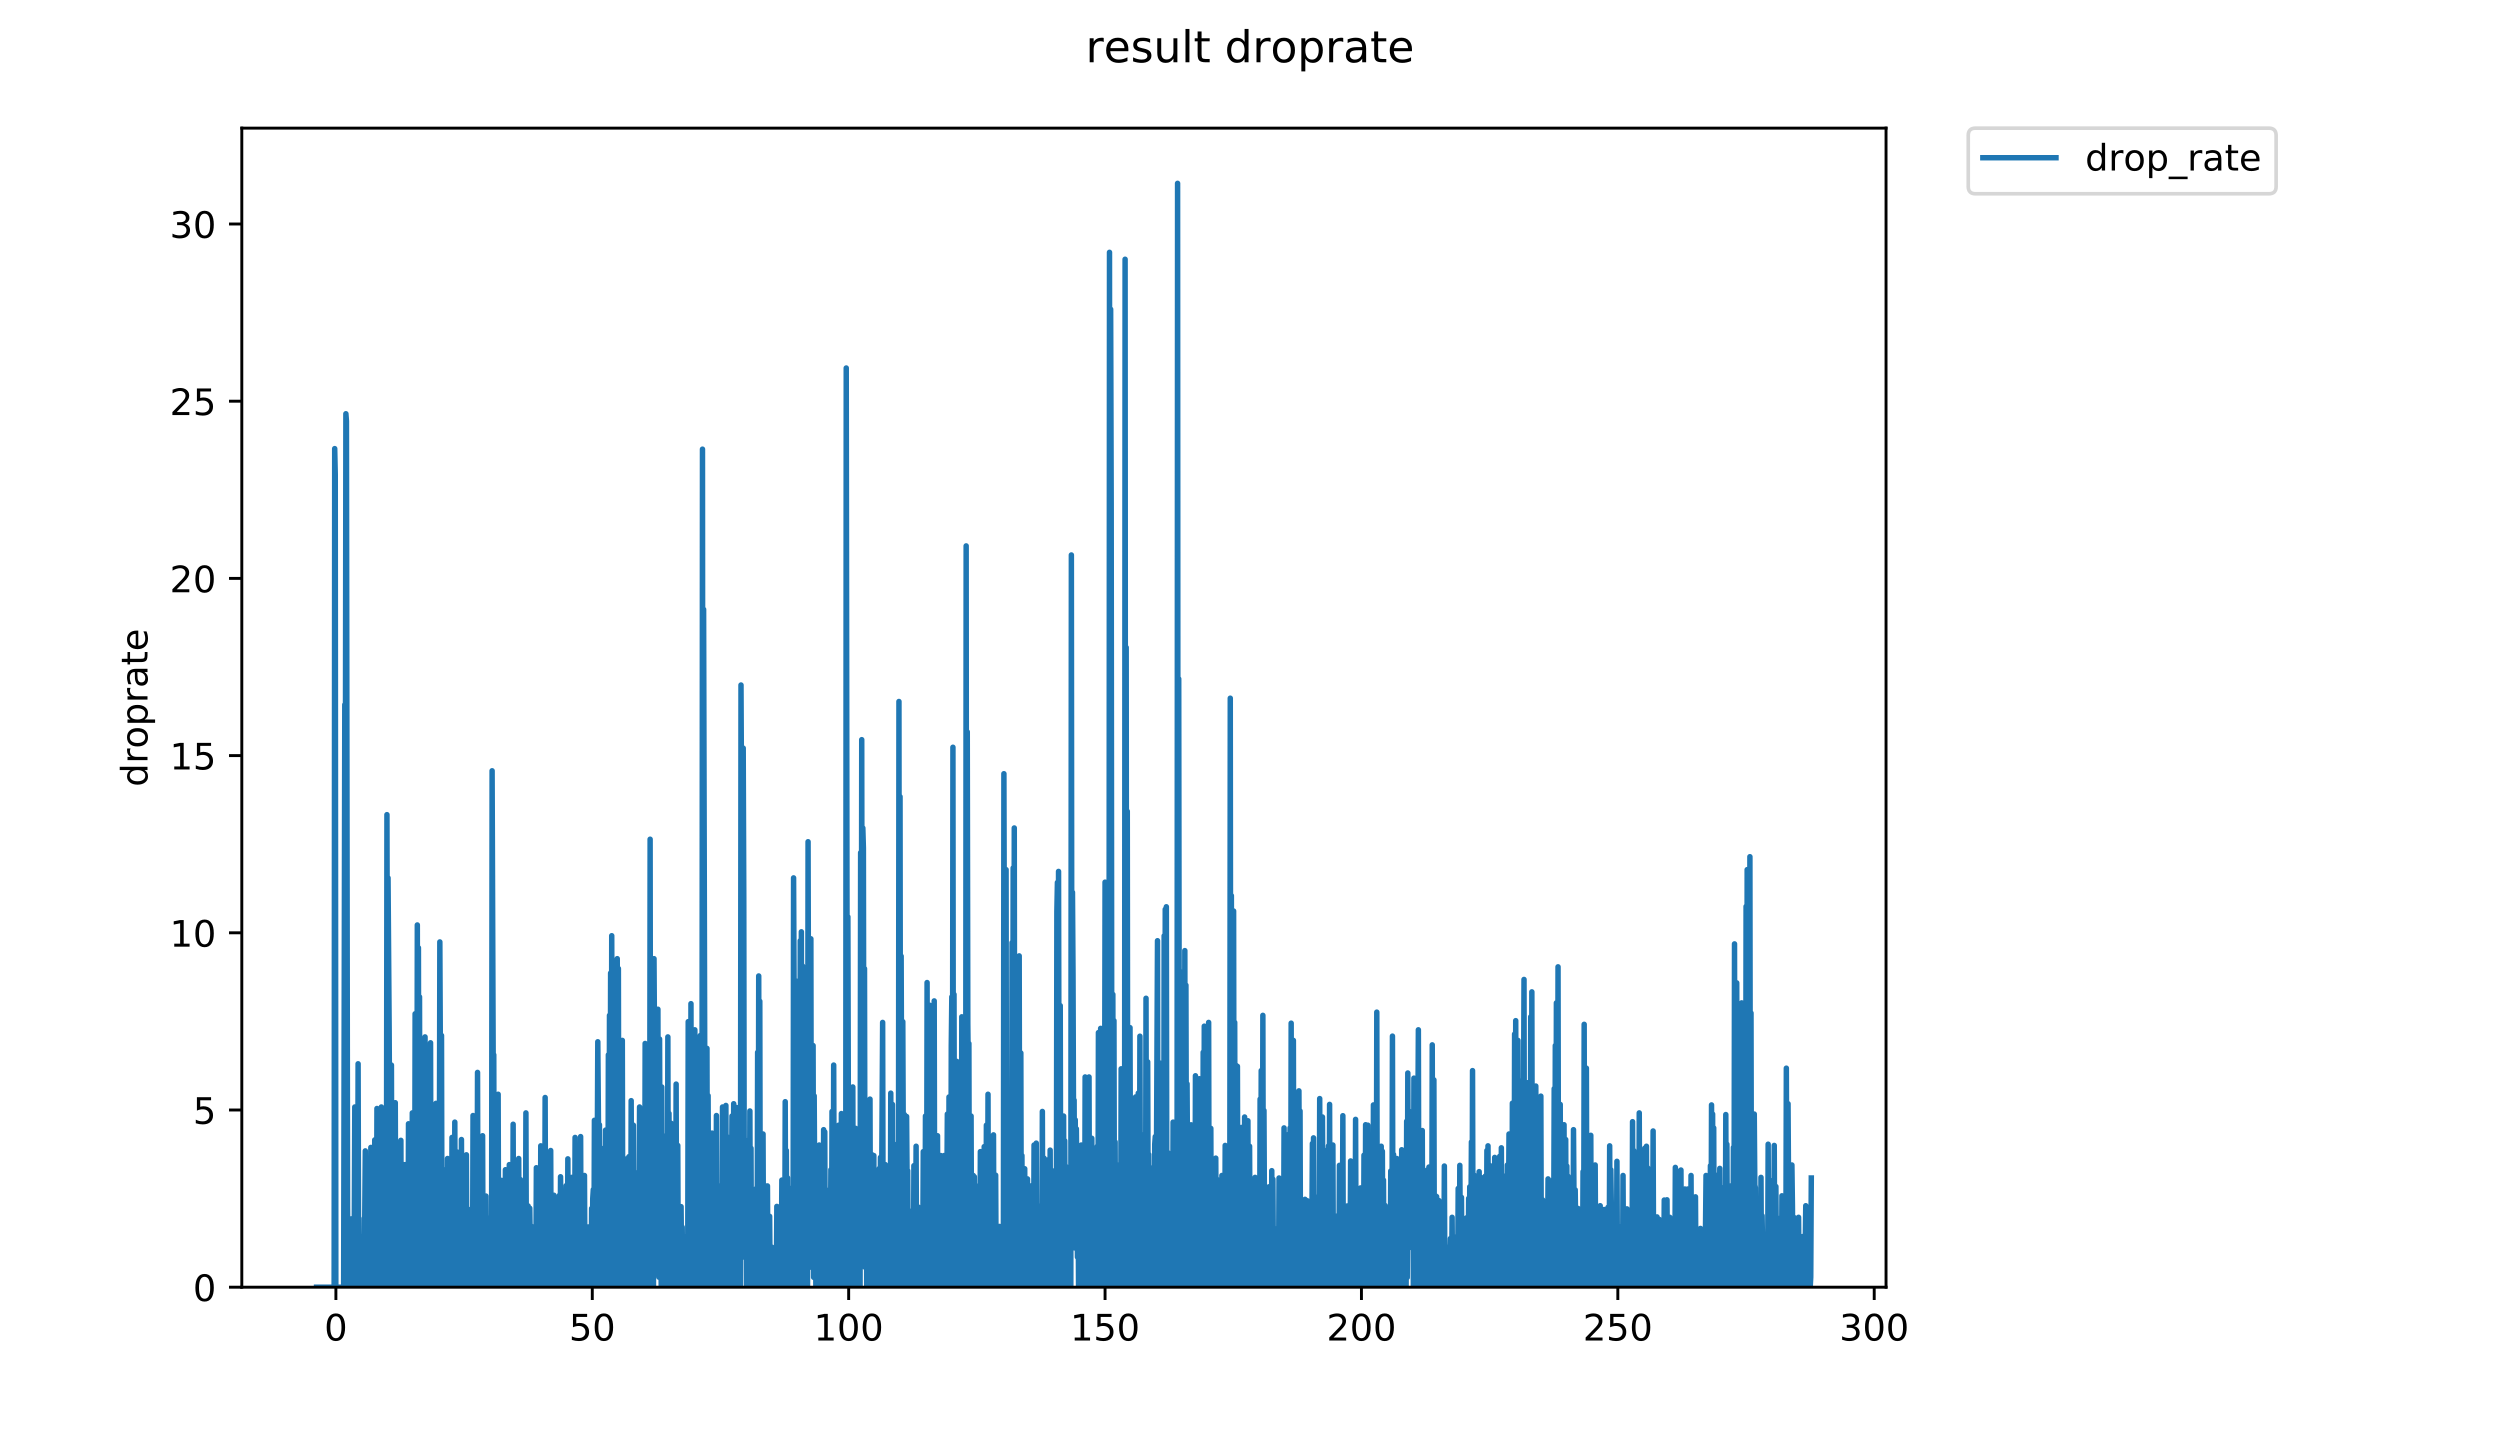 <?xml version="1.0" encoding="utf-8" standalone="no"?>
<!DOCTYPE svg PUBLIC "-//W3C//DTD SVG 1.1//EN"
  "http://www.w3.org/Graphics/SVG/1.1/DTD/svg11.dtd">
<!-- Created with matplotlib (https://matplotlib.org/) -->
<svg height="396pt" version="1.1" viewBox="0 0 684 396" width="684pt" xmlns="http://www.w3.org/2000/svg" xmlns:xlink="http://www.w3.org/1999/xlink">
 <defs>
  <style type="text/css">
*{stroke-linecap:butt;stroke-linejoin:round;}
  </style>
 </defs>
 <g id="figure_1">
  <g id="patch_1">
   <path d="M 0 396 
L 684 396 
L 684 0 
L 0 0 
z
" style="fill:#ffffff;"/>
  </g>
  <g id="axes_1">
   <g id="patch_2">
    <path d="M 66.159 352.174 
L 516.019 352.174 
L 516.019 35.062 
L 66.159 35.062 
z
" style="fill:#ffffff;"/>
   </g>
   <g id="matplotlib.axis_1">
    <g id="xtick_1">
     <g id="line2d_1">
      <defs>
       <path d="M 0 0 
L 0 3.5 
" id="m9ad8666f92" style="stroke:#000000;stroke-width:0.8;"/>
      </defs>
      <g>
       <use style="stroke:#000000;stroke-width:0.8;" x="91.901" xlink:href="#m9ad8666f92" y="352.174"/>
      </g>
     </g>
     <g id="text_1">
      <!-- 0 -->
      <defs>
       <path d="M 31.781 66.406 
Q 24.172 66.406 20.328 58.906 
Q 16.5 51.422 16.5 36.375 
Q 16.5 21.391 20.328 13.891 
Q 24.172 6.391 31.781 6.391 
Q 39.453 6.391 43.281 13.891 
Q 47.125 21.391 47.125 36.375 
Q 47.125 51.422 43.281 58.906 
Q 39.453 66.406 31.781 66.406 
z
M 31.781 74.219 
Q 44.047 74.219 50.516 64.516 
Q 56.984 54.828 56.984 36.375 
Q 56.984 17.969 50.516 8.266 
Q 44.047 -1.422 31.781 -1.422 
Q 19.531 -1.422 13.062 8.266 
Q 6.594 17.969 6.594 36.375 
Q 6.594 54.828 13.062 64.516 
Q 19.531 74.219 31.781 74.219 
z
" id="DejaVuSans-48"/>
      </defs>
      <g transform="translate(88.72 366.773)scale(0.1 -0.1)">
       <use xlink:href="#DejaVuSans-48"/>
      </g>
     </g>
    </g>
    <g id="xtick_2">
     <g id="line2d_2">
      <g>
       <use style="stroke:#000000;stroke-width:0.8;" x="162.049" xlink:href="#m9ad8666f92" y="352.174"/>
      </g>
     </g>
     <g id="text_2">
      <!-- 50 -->
      <defs>
       <path d="M 10.797 72.906 
L 49.516 72.906 
L 49.516 64.594 
L 19.828 64.594 
L 19.828 46.734 
Q 21.969 47.469 24.109 47.828 
Q 26.266 48.188 28.422 48.188 
Q 40.625 48.188 47.75 41.5 
Q 54.891 34.812 54.891 23.391 
Q 54.891 11.625 47.562 5.094 
Q 40.234 -1.422 26.906 -1.422 
Q 22.312 -1.422 17.547 -0.641 
Q 12.797 0.141 7.719 1.703 
L 7.719 11.625 
Q 12.109 9.234 16.797 8.062 
Q 21.484 6.891 26.703 6.891 
Q 35.156 6.891 40.078 11.328 
Q 45.016 15.766 45.016 23.391 
Q 45.016 31 40.078 35.438 
Q 35.156 39.891 26.703 39.891 
Q 22.75 39.891 18.812 39.016 
Q 14.891 38.141 10.797 36.281 
z
" id="DejaVuSans-53"/>
      </defs>
      <g transform="translate(155.686 366.773)scale(0.1 -0.1)">
       <use xlink:href="#DejaVuSans-53"/>
       <use x="63.623" xlink:href="#DejaVuSans-48"/>
      </g>
     </g>
    </g>
    <g id="xtick_3">
     <g id="line2d_3">
      <g>
       <use style="stroke:#000000;stroke-width:0.8;" x="232.196" xlink:href="#m9ad8666f92" y="352.174"/>
      </g>
     </g>
     <g id="text_3">
      <!-- 100 -->
      <defs>
       <path d="M 12.406 8.297 
L 28.516 8.297 
L 28.516 63.922 
L 10.984 60.406 
L 10.984 69.391 
L 28.422 72.906 
L 38.281 72.906 
L 38.281 8.297 
L 54.391 8.297 
L 54.391 0 
L 12.406 0 
z
" id="DejaVuSans-49"/>
      </defs>
      <g transform="translate(222.652 366.773)scale(0.1 -0.1)">
       <use xlink:href="#DejaVuSans-49"/>
       <use x="63.623" xlink:href="#DejaVuSans-48"/>
       <use x="127.246" xlink:href="#DejaVuSans-48"/>
      </g>
     </g>
    </g>
    <g id="xtick_4">
     <g id="line2d_4">
      <g>
       <use style="stroke:#000000;stroke-width:0.8;" x="302.344" xlink:href="#m9ad8666f92" y="352.174"/>
      </g>
     </g>
     <g id="text_4">
      <!-- 150 -->
      <g transform="translate(292.8 366.773)scale(0.1 -0.1)">
       <use xlink:href="#DejaVuSans-49"/>
       <use x="63.623" xlink:href="#DejaVuSans-53"/>
       <use x="127.246" xlink:href="#DejaVuSans-48"/>
      </g>
     </g>
    </g>
    <g id="xtick_5">
     <g id="line2d_5">
      <g>
       <use style="stroke:#000000;stroke-width:0.8;" x="372.491" xlink:href="#m9ad8666f92" y="352.174"/>
      </g>
     </g>
     <g id="text_5">
      <!-- 200 -->
      <defs>
       <path d="M 19.188 8.297 
L 53.609 8.297 
L 53.609 0 
L 7.328 0 
L 7.328 8.297 
Q 12.938 14.109 22.625 23.891 
Q 32.328 33.688 34.812 36.531 
Q 39.547 41.844 41.422 45.531 
Q 43.312 49.219 43.312 52.781 
Q 43.312 58.594 39.234 62.25 
Q 35.156 65.922 28.609 65.922 
Q 23.969 65.922 18.812 64.312 
Q 13.672 62.703 7.812 59.422 
L 7.812 69.391 
Q 13.766 71.781 18.938 73 
Q 24.125 74.219 28.422 74.219 
Q 39.75 74.219 46.484 68.547 
Q 53.219 62.891 53.219 53.422 
Q 53.219 48.922 51.531 44.891 
Q 49.859 40.875 45.406 35.406 
Q 44.188 33.984 37.641 27.219 
Q 31.109 20.453 19.188 8.297 
z
" id="DejaVuSans-50"/>
      </defs>
      <g transform="translate(362.947 366.773)scale(0.1 -0.1)">
       <use xlink:href="#DejaVuSans-50"/>
       <use x="63.623" xlink:href="#DejaVuSans-48"/>
       <use x="127.246" xlink:href="#DejaVuSans-48"/>
      </g>
     </g>
    </g>
    <g id="xtick_6">
     <g id="line2d_6">
      <g>
       <use style="stroke:#000000;stroke-width:0.8;" x="442.638" xlink:href="#m9ad8666f92" y="352.174"/>
      </g>
     </g>
     <g id="text_6">
      <!-- 250 -->
      <g transform="translate(433.095 366.773)scale(0.1 -0.1)">
       <use xlink:href="#DejaVuSans-50"/>
       <use x="63.623" xlink:href="#DejaVuSans-53"/>
       <use x="127.246" xlink:href="#DejaVuSans-48"/>
      </g>
     </g>
    </g>
    <g id="xtick_7">
     <g id="line2d_7">
      <g>
       <use style="stroke:#000000;stroke-width:0.8;" x="512.786" xlink:href="#m9ad8666f92" y="352.174"/>
      </g>
     </g>
     <g id="text_7">
      <!-- 300 -->
      <defs>
       <path d="M 40.578 39.312 
Q 47.656 37.797 51.625 33 
Q 55.609 28.219 55.609 21.188 
Q 55.609 10.406 48.188 4.484 
Q 40.766 -1.422 27.094 -1.422 
Q 22.516 -1.422 17.656 -0.516 
Q 12.797 0.391 7.625 2.203 
L 7.625 11.719 
Q 11.719 9.328 16.594 8.109 
Q 21.484 6.891 26.812 6.891 
Q 36.078 6.891 40.938 10.547 
Q 45.797 14.203 45.797 21.188 
Q 45.797 27.641 41.281 31.266 
Q 36.766 34.906 28.719 34.906 
L 20.219 34.906 
L 20.219 43.016 
L 29.109 43.016 
Q 36.375 43.016 40.234 45.922 
Q 44.094 48.828 44.094 54.297 
Q 44.094 59.906 40.109 62.906 
Q 36.141 65.922 28.719 65.922 
Q 24.656 65.922 20.016 65.031 
Q 15.375 64.156 9.812 62.312 
L 9.812 71.094 
Q 15.438 72.656 20.344 73.438 
Q 25.25 74.219 29.594 74.219 
Q 40.828 74.219 47.359 69.109 
Q 53.906 64.016 53.906 55.328 
Q 53.906 49.266 50.438 45.094 
Q 46.969 40.922 40.578 39.312 
z
" id="DejaVuSans-51"/>
      </defs>
      <g transform="translate(503.242 366.773)scale(0.1 -0.1)">
       <use xlink:href="#DejaVuSans-51"/>
       <use x="63.623" xlink:href="#DejaVuSans-48"/>
       <use x="127.246" xlink:href="#DejaVuSans-48"/>
      </g>
     </g>
    </g>
   </g>
   <g id="matplotlib.axis_2">
    <g id="ytick_1">
     <g id="line2d_8">
      <defs>
       <path d="M 0 0 
L -3.5 0 
" id="maa5b96142f" style="stroke:#000000;stroke-width:0.8;"/>
      </defs>
      <g>
       <use style="stroke:#000000;stroke-width:0.8;" x="66.159" xlink:href="#maa5b96142f" y="352.174"/>
      </g>
     </g>
     <g id="text_8">
      <!-- 0 -->
      <g transform="translate(52.796 355.973)scale(0.1 -0.1)">
       <use xlink:href="#DejaVuSans-48"/>
      </g>
     </g>
    </g>
    <g id="ytick_2">
     <g id="line2d_9">
      <g>
       <use style="stroke:#000000;stroke-width:0.8;" x="66.159" xlink:href="#maa5b96142f" y="303.693"/>
      </g>
     </g>
     <g id="text_9">
      <!-- 5 -->
      <g transform="translate(52.796 307.493)scale(0.1 -0.1)">
       <use xlink:href="#DejaVuSans-53"/>
      </g>
     </g>
    </g>
    <g id="ytick_3">
     <g id="line2d_10">
      <g>
       <use style="stroke:#000000;stroke-width:0.8;" x="66.159" xlink:href="#maa5b96142f" y="255.213"/>
      </g>
     </g>
     <g id="text_10">
      <!-- 10 -->
      <g transform="translate(46.434 259.012)scale(0.1 -0.1)">
       <use xlink:href="#DejaVuSans-49"/>
       <use x="63.623" xlink:href="#DejaVuSans-48"/>
      </g>
     </g>
    </g>
    <g id="ytick_4">
     <g id="line2d_11">
      <g>
       <use style="stroke:#000000;stroke-width:0.8;" x="66.159" xlink:href="#maa5b96142f" y="206.732"/>
      </g>
     </g>
     <g id="text_11">
      <!-- 15 -->
      <g transform="translate(46.434 210.531)scale(0.1 -0.1)">
       <use xlink:href="#DejaVuSans-49"/>
       <use x="63.623" xlink:href="#DejaVuSans-53"/>
      </g>
     </g>
    </g>
    <g id="ytick_5">
     <g id="line2d_12">
      <g>
       <use style="stroke:#000000;stroke-width:0.8;" x="66.159" xlink:href="#maa5b96142f" y="158.251"/>
      </g>
     </g>
     <g id="text_12">
      <!-- 20 -->
      <g transform="translate(46.434 162.05)scale(0.1 -0.1)">
       <use xlink:href="#DejaVuSans-50"/>
       <use x="63.623" xlink:href="#DejaVuSans-48"/>
      </g>
     </g>
    </g>
    <g id="ytick_6">
     <g id="line2d_13">
      <g>
       <use style="stroke:#000000;stroke-width:0.8;" x="66.159" xlink:href="#maa5b96142f" y="109.771"/>
      </g>
     </g>
     <g id="text_13">
      <!-- 25 -->
      <g transform="translate(46.434 113.57)scale(0.1 -0.1)">
       <use xlink:href="#DejaVuSans-50"/>
       <use x="63.623" xlink:href="#DejaVuSans-53"/>
      </g>
     </g>
    </g>
    <g id="ytick_7">
     <g id="line2d_14">
      <g>
       <use style="stroke:#000000;stroke-width:0.8;" x="66.159" xlink:href="#maa5b96142f" y="61.29"/>
      </g>
     </g>
     <g id="text_14">
      <!-- 30 -->
      <g transform="translate(46.434 65.089)scale(0.1 -0.1)">
       <use xlink:href="#DejaVuSans-51"/>
       <use x="63.623" xlink:href="#DejaVuSans-48"/>
      </g>
     </g>
    </g>
    <g id="text_15">
     <!-- droprate -->
     <defs>
      <path d="M 45.406 46.391 
L 45.406 75.984 
L 54.391 75.984 
L 54.391 0 
L 45.406 0 
L 45.406 8.203 
Q 42.578 3.328 38.25 0.953 
Q 33.938 -1.422 27.875 -1.422 
Q 17.969 -1.422 11.734 6.484 
Q 5.516 14.406 5.516 27.297 
Q 5.516 40.188 11.734 48.094 
Q 17.969 56 27.875 56 
Q 33.938 56 38.25 53.625 
Q 42.578 51.266 45.406 46.391 
z
M 14.797 27.297 
Q 14.797 17.391 18.875 11.75 
Q 22.953 6.109 30.078 6.109 
Q 37.203 6.109 41.297 11.75 
Q 45.406 17.391 45.406 27.297 
Q 45.406 37.203 41.297 42.844 
Q 37.203 48.484 30.078 48.484 
Q 22.953 48.484 18.875 42.844 
Q 14.797 37.203 14.797 27.297 
z
" id="DejaVuSans-100"/>
      <path d="M 41.109 46.297 
Q 39.594 47.172 37.812 47.578 
Q 36.031 48 33.891 48 
Q 26.266 48 22.188 43.047 
Q 18.109 38.094 18.109 28.812 
L 18.109 0 
L 9.078 0 
L 9.078 54.688 
L 18.109 54.688 
L 18.109 46.188 
Q 20.953 51.172 25.484 53.578 
Q 30.031 56 36.531 56 
Q 37.453 56 38.578 55.875 
Q 39.703 55.766 41.062 55.516 
z
" id="DejaVuSans-114"/>
      <path d="M 30.609 48.391 
Q 23.391 48.391 19.188 42.75 
Q 14.984 37.109 14.984 27.297 
Q 14.984 17.484 19.156 11.844 
Q 23.344 6.203 30.609 6.203 
Q 37.797 6.203 41.984 11.859 
Q 46.188 17.531 46.188 27.297 
Q 46.188 37.016 41.984 42.703 
Q 37.797 48.391 30.609 48.391 
z
M 30.609 56 
Q 42.328 56 49.016 48.375 
Q 55.719 40.766 55.719 27.297 
Q 55.719 13.875 49.016 6.219 
Q 42.328 -1.422 30.609 -1.422 
Q 18.844 -1.422 12.172 6.219 
Q 5.516 13.875 5.516 27.297 
Q 5.516 40.766 12.172 48.375 
Q 18.844 56 30.609 56 
z
" id="DejaVuSans-111"/>
      <path d="M 18.109 8.203 
L 18.109 -20.797 
L 9.078 -20.797 
L 9.078 54.688 
L 18.109 54.688 
L 18.109 46.391 
Q 20.953 51.266 25.266 53.625 
Q 29.594 56 35.594 56 
Q 45.562 56 51.781 48.094 
Q 58.016 40.188 58.016 27.297 
Q 58.016 14.406 51.781 6.484 
Q 45.562 -1.422 35.594 -1.422 
Q 29.594 -1.422 25.266 0.953 
Q 20.953 3.328 18.109 8.203 
z
M 48.688 27.297 
Q 48.688 37.203 44.609 42.844 
Q 40.531 48.484 33.406 48.484 
Q 26.266 48.484 22.188 42.844 
Q 18.109 37.203 18.109 27.297 
Q 18.109 17.391 22.188 11.75 
Q 26.266 6.109 33.406 6.109 
Q 40.531 6.109 44.609 11.75 
Q 48.688 17.391 48.688 27.297 
z
" id="DejaVuSans-112"/>
      <path d="M 34.281 27.484 
Q 23.391 27.484 19.188 25 
Q 14.984 22.516 14.984 16.5 
Q 14.984 11.719 18.141 8.906 
Q 21.297 6.109 26.703 6.109 
Q 34.188 6.109 38.703 11.406 
Q 43.219 16.703 43.219 25.484 
L 43.219 27.484 
z
M 52.203 31.203 
L 52.203 0 
L 43.219 0 
L 43.219 8.297 
Q 40.141 3.328 35.547 0.953 
Q 30.953 -1.422 24.312 -1.422 
Q 15.922 -1.422 10.953 3.297 
Q 6 8.016 6 15.922 
Q 6 25.141 12.172 29.828 
Q 18.359 34.516 30.609 34.516 
L 43.219 34.516 
L 43.219 35.406 
Q 43.219 41.609 39.141 45 
Q 35.062 48.391 27.688 48.391 
Q 23 48.391 18.547 47.266 
Q 14.109 46.141 10.016 43.891 
L 10.016 52.203 
Q 14.938 54.109 19.578 55.047 
Q 24.219 56 28.609 56 
Q 40.484 56 46.344 49.844 
Q 52.203 43.703 52.203 31.203 
z
" id="DejaVuSans-97"/>
      <path d="M 18.312 70.219 
L 18.312 54.688 
L 36.812 54.688 
L 36.812 47.703 
L 18.312 47.703 
L 18.312 18.016 
Q 18.312 11.328 20.141 9.422 
Q 21.969 7.516 27.594 7.516 
L 36.812 7.516 
L 36.812 0 
L 27.594 0 
Q 17.188 0 13.234 3.875 
Q 9.281 7.766 9.281 18.016 
L 9.281 47.703 
L 2.688 47.703 
L 2.688 54.688 
L 9.281 54.688 
L 9.281 70.219 
z
" id="DejaVuSans-116"/>
      <path d="M 56.203 29.594 
L 56.203 25.203 
L 14.891 25.203 
Q 15.484 15.922 20.484 11.062 
Q 25.484 6.203 34.422 6.203 
Q 39.594 6.203 44.453 7.469 
Q 49.312 8.734 54.109 11.281 
L 54.109 2.781 
Q 49.266 0.734 44.188 -0.344 
Q 39.109 -1.422 33.891 -1.422 
Q 20.797 -1.422 13.156 6.188 
Q 5.516 13.812 5.516 26.812 
Q 5.516 40.234 12.766 48.109 
Q 20.016 56 32.328 56 
Q 43.359 56 49.781 48.891 
Q 56.203 41.797 56.203 29.594 
z
M 47.219 32.234 
Q 47.125 39.594 43.094 43.984 
Q 39.062 48.391 32.422 48.391 
Q 24.906 48.391 20.391 44.141 
Q 15.875 39.891 15.188 32.172 
z
" id="DejaVuSans-101"/>
     </defs>
     <g transform="translate(40.354 215.236)rotate(-90)scale(0.1 -0.1)">
      <use xlink:href="#DejaVuSans-100"/>
      <use x="63.477" xlink:href="#DejaVuSans-114"/>
      <use x="104.559" xlink:href="#DejaVuSans-111"/>
      <use x="165.74" xlink:href="#DejaVuSans-112"/>
      <use x="229.217" xlink:href="#DejaVuSans-114"/>
      <use x="270.33" xlink:href="#DejaVuSans-97"/>
      <use x="331.609" xlink:href="#DejaVuSans-116"/>
      <use x="370.818" xlink:href="#DejaVuSans-101"/>
     </g>
    </g>
   </g>
   <g id="line2d_15">
    <path clip-path="url(#p294c8e6cb5)" d="M 86.607 352.174 
L 91.423 352.174 
L 91.573 122.744 
L 91.727 129.859 
L 91.879 352.174 
L 94.023 352.174 
L 94.334 192.785 
L 94.482 233.389 
L 94.632 113.204 
L 94.784 115.218 
L 95.087 329.948 
L 95.235 352.174 
L 95.688 352.174 
L 95.843 341.46 
L 95.998 346.861 
L 96.151 333.476 
L 96.305 352.174 
L 96.766 352.174 
L 96.92 338.928 
L 97.07 302.872 
L 97.219 310.619 
L 97.377 346.947 
L 97.678 308.96 
L 97.83 352.174 
L 97.979 291.052 
L 98.134 352.174 
L 98.283 352.174 
L 98.435 338.594 
L 98.585 352.174 
L 98.886 352.174 
L 99.034 338.283 
L 99.189 341.519 
L 99.342 352.174 
L 99.491 352.174 
L 99.643 333.321 
L 99.793 333.109 
L 99.948 314.881 
L 100.103 344.205 
L 100.256 330.567 
L 100.405 346.681 
L 100.557 344.026 
L 100.711 352.174 
L 100.863 344.094 
L 101.012 321.787 
L 101.166 352.174 
L 101.316 352.174 
L 101.466 313.936 
L 101.62 327.866 
L 101.77 352.174 
L 101.923 352.174 
L 102.225 322.045 
L 102.375 352.174 
L 102.528 311.885 
L 102.68 352.174 
L 102.979 352.174 
L 103.131 303.286 
L 103.28 352.174 
L 103.431 313.719 
L 103.582 352.174 
L 103.733 352.174 
L 103.885 346.772 
L 104.039 309.2 
L 104.19 352.174 
L 104.34 302.872 
L 104.493 352.174 
L 104.642 324.706 
L 104.792 346.681 
L 104.944 346.772 
L 105.098 314.467 
L 105.249 352.174 
L 105.4 309.271 
L 105.556 352.174 
L 105.713 352.174 
L 105.866 222.892 
L 106.017 292.589 
L 106.168 240.191 
L 106.47 281.36 
L 106.624 311.997 
L 106.78 307.137 
L 106.936 352.174 
L 107.092 291.408 
L 107.24 349.412 
L 107.388 316.057 
L 107.686 335.647 
L 107.836 335.74 
L 107.992 352.174 
L 108.147 301.701 
L 108.295 346.649 
L 108.451 338.928 
L 108.608 312.652 
L 108.758 352.174 
L 108.91 313.936 
L 109.063 352.174 
L 109.216 352.174 
L 109.371 317.64 
L 109.525 349.51 
L 109.679 311.997 
L 109.834 352.174 
L 109.987 325.315 
L 110.283 352.174 
L 110.43 318.643 
L 110.582 352.174 
L 110.73 352.174 
L 110.878 318.643 
L 111.173 352.174 
L 111.321 318.739 
L 111.618 352.174 
L 111.765 307.466 
L 111.913 313.054 
L 112.06 352.174 
L 112.355 324.151 
L 112.502 321.437 
L 112.65 340.997 
L 112.806 304.488 
L 112.962 352.174 
L 113.119 320.47 
L 113.275 323.191 
L 113.429 352.174 
L 113.576 277.375 
L 113.873 330.012 
L 114.024 352.174 
L 114.179 253.07 
L 114.329 352.174 
L 114.48 259.31 
L 114.63 352.174 
L 114.78 272.742 
L 114.93 352.174 
L 115.08 308.226 
L 115.23 352.174 
L 115.38 310.972 
L 115.533 352.174 
L 115.689 352.174 
L 115.842 330.627 
L 115.99 332.726 
L 116.138 352.174 
L 116.289 283.699 
L 116.442 352.174 
L 116.747 301.701 
L 116.901 352.174 
L 117.05 310.738 
L 117.201 352.174 
L 117.35 335.693 
L 117.499 288.638 
L 117.648 352.174 
L 117.796 285.304 
L 117.944 352.174 
L 118.093 307.722 
L 118.392 352.174 
L 118.539 343.839 
L 118.691 316.965 
L 118.986 352.174 
L 119.134 352.174 
L 119.282 301.877 
L 119.429 346.586 
L 119.581 352.174 
L 120.041 352.174 
L 120.191 335.647 
L 120.338 257.713 
L 120.493 290.398 
L 120.646 346.802 
L 120.795 283.309 
L 120.944 352.174 
L 121.096 333.215 
L 121.251 352.174 
L 121.405 320.032 
L 121.553 341.093 
L 121.701 321.613 
L 121.998 352.174 
L 122.146 321.613 
L 122.293 352.174 
L 122.446 316.965 
L 122.601 352.174 
L 122.752 327.661 
L 122.904 352.174 
L 123.055 346.727 
L 123.21 352.174 
L 123.516 352.174 
L 123.667 311.205 
L 123.819 352.174 
L 123.968 319.119 
L 124.126 352.174 
L 124.278 352.174 
L 124.434 307.014 
L 124.586 352.174 
L 124.735 352.174 
L 124.888 346.772 
L 125.044 315.186 
L 125.199 352.174 
L 125.349 324.861 
L 125.652 352.174 
L 125.948 324.312 
L 126.098 352.174 
L 126.251 311.774 
L 126.402 352.174 
L 126.557 346.817 
L 126.71 325.315 
L 126.865 352.174 
L 127.013 341.061 
L 127.16 352.174 
L 127.457 352.174 
L 127.605 315.953 
L 127.752 352.174 
L 127.899 352.174 
L 128.054 330.805 
L 128.207 352.174 
L 128.363 330.98 
L 128.668 352.174 
L 128.82 336.014 
L 128.972 338.632 
L 129.124 352.174 
L 129.272 352.174 
L 129.422 305.213 
L 129.574 352.174 
L 129.732 325.968 
L 129.887 352.174 
L 130.041 317.45 
L 130.189 349.388 
L 130.342 349.473 
L 130.498 352.174 
L 130.652 293.41 
L 130.808 352.174 
L 130.963 325.754 
L 131.118 352.174 
L 131.425 330.507 
L 131.581 352.174 
L 131.735 352.174 
L 132.035 310.738 
L 132.186 352.174 
L 132.342 352.174 
L 132.653 333.579 
L 132.809 352.174 
L 132.957 327.241 
L 133.112 352.174 
L 133.262 352.174 
L 133.414 333.215 
L 133.72 352.174 
L 133.876 352.174 
L 134.032 341.932 
L 134.188 352.174 
L 134.492 352.174 
L 134.64 210.887 
L 134.938 291.573 
L 135.093 288.593 
L 135.25 352.174 
L 135.402 325.014 
L 135.554 352.174 
L 135.849 352.174 
L 135.997 310.38 
L 136.145 352.174 
L 136.293 299.387 
L 136.442 352.174 
L 136.591 352.174 
L 136.897 333.373 
L 137.05 352.174 
L 137.205 322.953 
L 137.359 341.46 
L 137.514 330.922 
L 137.669 349.51 
L 137.822 346.832 
L 137.975 352.174 
L 138.131 352.174 
L 138.284 320.032 
L 138.438 352.174 
L 138.59 330.507 
L 138.744 346.832 
L 138.896 330.567 
L 139.048 352.174 
L 139.199 352.174 
L 139.346 318.643 
L 139.65 343.91 
L 139.803 319.764 
L 139.951 346.618 
L 140.099 352.174 
L 140.248 352.174 
L 140.395 307.594 
L 140.544 352.174 
L 140.693 324.392 
L 140.846 352.174 
L 140.998 349.451 
L 141.15 327.73 
L 141.302 346.772 
L 141.457 352.174 
L 141.609 346.772 
L 141.76 352.174 
L 141.912 316.965 
L 142.066 346.832 
L 142.218 338.632 
L 142.372 322.711 
L 142.529 352.174 
L 142.685 328.396 
L 142.834 346.665 
L 142.983 327.241 
L 143.131 352.174 
L 143.279 335.505 
L 143.577 352.174 
L 143.734 352.174 
L 143.889 304.488 
L 144.042 352.174 
L 144.19 335.408 
L 144.342 349.466 
L 144.49 329.948 
L 144.639 352.174 
L 144.789 349.42 
L 144.941 330.567 
L 145.243 352.174 
L 145.391 335.505 
L 145.541 352.174 
L 145.691 338.479 
L 145.845 352.174 
L 145.994 341.187 
L 146.146 338.594 
L 146.449 352.174 
L 146.599 352.174 
L 146.75 319.491 
L 146.899 352.174 
L 147.047 321.613 
L 147.2 352.174 
L 147.348 352.174 
L 147.499 327.592 
L 147.651 352.174 
L 147.804 352.174 
L 147.952 313.5 
L 148.101 352.174 
L 148.249 352.174 
L 148.396 349.388 
L 148.544 352.174 
L 148.997 352.174 
L 149.148 300.279 
L 149.303 346.847 
L 149.455 333.162 
L 149.906 352.174 
L 150.062 322.873 
L 150.213 352.174 
L 150.362 327.383 
L 150.514 344.026 
L 150.668 314.779 
L 150.825 352.174 
L 150.974 352.174 
L 151.123 335.552 
L 151.271 332.726 
L 151.419 352.174 
L 151.566 327.026 
L 151.714 352.174 
L 152.009 352.174 
L 152.163 344.116 
L 152.318 352.174 
L 152.474 328.331 
L 152.622 352.174 
L 152.769 352.174 
L 152.916 343.791 
L 153.064 327.026 
L 153.211 349.38 
L 153.361 321.96 
L 153.676 346.961 
L 153.833 341.72 
L 153.991 352.174 
L 154.307 352.174 
L 154.456 327.312 
L 154.614 352.174 
L 154.762 343.934 
L 154.91 324.392 
L 155.058 352.174 
L 155.209 352.174 
L 155.362 317.063 
L 155.514 352.174 
L 155.665 333.055 
L 155.818 349.481 
L 155.971 333.321 
L 156.125 352.174 
L 156.43 322.13 
L 156.58 352.174 
L 156.884 352.174 
L 157.039 338.892 
L 157.192 349.488 
L 157.343 311.205 
L 157.493 352.174 
L 157.792 352.174 
L 157.948 315.085 
L 158.103 352.174 
L 158.259 352.174 
L 158.561 329.948 
L 158.709 346.602 
L 158.858 310.972 
L 159.007 352.174 
L 159.163 328.266 
L 159.311 338.323 
L 159.458 338.203 
L 159.613 352.174 
L 159.761 352.174 
L 159.91 321.613 
L 160.062 352.174 
L 160.21 338.323 
L 160.359 352.174 
L 160.512 338.745 
L 160.661 335.693 
L 160.81 352.174 
L 160.96 335.693 
L 161.113 335.924 
L 161.261 352.174 
L 161.414 344.072 
L 161.562 352.174 
L 161.718 352.174 
L 161.871 330.627 
L 162.018 352.174 
L 162.172 327.934 
L 162.326 325.463 
L 162.475 352.174 
L 162.629 306.514 
L 162.937 352.174 
L 163.246 352.174 
L 163.556 285.026 
L 163.854 321.701 
L 164.003 307.722 
L 164.156 352.174 
L 164.308 352.174 
L 164.459 314.15 
L 164.613 352.174 
L 164.765 341.31 
L 164.915 322.045 
L 165.07 352.174 
L 165.224 317.45 
L 165.378 346.832 
L 165.528 352.174 
L 165.682 309.2 
L 165.834 352.174 
L 165.988 320.032 
L 166.293 352.174 
L 166.448 288.593 
L 166.606 352.174 
L 166.754 277.8 
L 166.91 338.855 
L 167.063 266.225 
L 167.214 352.174 
L 167.368 256.014 
L 167.521 322.465 
L 167.832 299.763 
L 167.982 352.174 
L 168.132 291.745 
L 168.284 352.174 
L 168.431 310.5 
L 168.727 352.174 
L 168.878 262.294 
L 169.034 352.174 
L 169.19 264.988 
L 169.346 352.174 
L 169.502 307.26 
L 169.654 349.473 
L 169.802 352.174 
L 169.96 291.737 
L 170.112 352.174 
L 170.265 284.652 
L 170.414 352.174 
L 170.564 321.96 
L 170.864 352.174 
L 171.014 352.174 
L 171.166 325.09 
L 171.316 343.957 
L 171.469 317.063 
L 171.622 352.174 
L 171.923 352.174 
L 172.073 316.466 
L 172.228 346.847 
L 172.384 323.033 
L 172.539 352.174 
L 172.691 301.142 
L 172.842 343.934 
L 172.994 327.798 
L 173.142 341.093 
L 173.291 307.849 
L 173.444 352.174 
L 173.599 333.579 
L 173.749 352.174 
L 173.902 352.174 
L 174.219 320.896 
L 174.377 349.568 
L 174.531 325.463 
L 174.687 352.174 
L 174.836 335.693 
L 174.987 302.872 
L 175.14 352.174 
L 175.296 315.287 
L 175.448 349.458 
L 175.602 330.687 
L 175.756 349.51 
L 176.067 322.792 
L 176.215 352.174 
L 176.363 352.174 
L 176.511 285.496 
L 176.662 352.174 
L 176.81 296.768 
L 176.959 352.174 
L 177.108 299.538 
L 177.257 352.174 
L 177.723 352.174 
L 177.874 229.611 
L 178.022 352.174 
L 178.172 269.537 
L 178.481 333.528 
L 178.632 262.546 
L 178.787 352.174 
L 178.937 262.294 
L 179.393 335.969 
L 179.55 280.84 
L 179.853 310.855 
L 180.005 276.126 
L 180.153 346.634 
L 180.304 349.443 
L 180.456 284.274 
L 180.608 327.798 
L 180.756 313.278 
L 180.907 352.174 
L 181.058 297.394 
L 181.207 352.174 
L 181.359 330.446 
L 181.508 352.174 
L 181.665 344.312 
L 181.819 344.116 
L 181.972 322.711 
L 182.275 352.174 
L 182.424 310.619 
L 182.577 352.174 
L 182.727 283.699 
L 182.878 352.174 
L 183.034 304.618 
L 183.182 352.174 
L 183.48 352.174 
L 183.627 307.336 
L 183.775 352.174 
L 183.922 352.174 
L 184.073 346.681 
L 184.227 328.134 
L 184.382 352.174 
L 184.538 328.266 
L 184.693 352.174 
L 184.841 352.174 
L 184.989 296.609 
L 185.137 352.174 
L 185.437 313.39 
L 185.592 352.174 
L 185.744 333.321 
L 185.894 352.174 
L 186.044 338.44 
L 186.193 352.174 
L 186.342 330.137 
L 186.495 346.772 
L 186.645 335.74 
L 186.796 352.174 
L 186.949 341.371 
L 187.102 346.772 
L 187.25 338.401 
L 187.399 338.362 
L 187.846 352.174 
L 188.149 352.174 
L 188.296 279.523 
L 188.446 316.365 
L 188.598 314.256 
L 188.747 291.401 
L 188.899 352.174 
L 189.047 274.605 
L 189.196 352.174 
L 189.346 297.394 
L 189.498 352.174 
L 189.647 352.174 
L 189.797 291.745 
L 189.953 352.174 
L 190.105 281.755 
L 190.401 352.174 
L 190.549 285.686 
L 190.697 352.174 
L 190.846 343.839 
L 190.994 313.278 
L 191.142 352.174 
L 191.3 291.901 
L 191.454 352.174 
L 191.603 283.309 
L 191.752 352.174 
L 192.05 352.174 
L 192.199 122.892 
L 192.349 352.174 
L 192.505 166.729 
L 192.802 285.686 
L 193.266 352.174 
L 193.424 286.836 
L 193.579 352.174 
L 193.737 299.763 
L 193.886 343.91 
L 194.035 352.174 
L 194.189 314.571 
L 194.497 352.174 
L 194.653 352.174 
L 194.809 310.017 
L 194.964 352.174 
L 195.112 349.396 
L 195.26 327.098 
L 195.408 352.174 
L 195.711 319.764 
L 195.864 352.174 
L 196.013 305.213 
L 196.163 352.174 
L 196.469 352.174 
L 196.617 324.471 
L 196.768 352.174 
L 196.921 338.67 
L 197.07 349.42 
L 197.222 333.109 
L 197.375 352.174 
L 197.531 352.174 
L 197.681 302.872 
L 197.833 349.473 
L 197.986 352.174 
L 198.142 317.734 
L 198.296 352.174 
L 198.452 352.174 
L 198.6 302.45 
L 198.75 352.174 
L 198.9 310.972 
L 199.05 352.174 
L 199.353 327.866 
L 199.507 344.161 
L 199.662 314.983 
L 199.817 336.192 
L 199.972 325.754 
L 200.124 325.014 
L 200.273 305.346 
L 200.426 352.174 
L 200.582 352.174 
L 200.738 301.976 
L 200.893 352.174 
L 201.046 306.514 
L 201.203 352.174 
L 201.36 333.83 
L 201.51 303.011 
L 201.662 352.174 
L 201.817 352.174 
L 202.117 327.312 
L 202.271 352.174 
L 202.584 352.174 
L 202.736 187.421 
L 203.042 250.391 
L 203.192 308.35 
L 203.342 204.683 
L 203.498 245.915 
L 203.648 343.957 
L 203.803 314.779 
L 203.957 330.98 
L 204.108 313.719 
L 204.262 352.174 
L 204.411 327.383 
L 204.561 352.174 
L 204.863 311.885 
L 205.012 352.174 
L 205.167 303.961 
L 205.319 349.473 
L 205.471 314.15 
L 205.619 352.174 
L 205.767 352.174 
L 206.071 330.262 
L 206.226 352.174 
L 206.685 352.174 
L 206.838 325.24 
L 207.138 352.174 
L 207.286 287.906 
L 207.434 352.174 
L 207.584 267.024 
L 207.732 352.174 
L 207.879 273.934 
L 208.027 352.174 
L 208.176 352.174 
L 208.473 324.471 
L 208.62 352.174 
L 208.767 310.26 
L 208.915 349.388 
L 209.065 343.91 
L 209.218 333.215 
L 209.372 352.174 
L 209.52 324.471 
L 209.675 349.503 
L 209.824 352.174 
L 209.973 324.471 
L 210.121 352.174 
L 210.422 352.174 
L 210.57 332.782 
L 210.722 352.174 
L 210.874 346.742 
L 211.029 352.174 
L 211.179 341.218 
L 211.327 352.174 
L 211.626 352.174 
L 211.782 346.861 
L 211.937 352.174 
L 212.394 352.174 
L 212.542 330.075 
L 212.694 352.174 
L 212.998 335.6 
L 213.153 352.174 
L 213.46 352.174 
L 213.609 330.012 
L 213.759 346.712 
L 213.914 322.873 
L 214.07 352.174 
L 214.222 352.174 
L 214.372 330.262 
L 214.682 352.174 
L 214.836 301.423 
L 214.988 352.174 
L 215.142 314.779 
L 215.296 352.174 
L 215.447 322.214 
L 215.6 352.174 
L 215.749 352.174 
L 216.051 325.165 
L 216.204 346.772 
L 216.353 352.174 
L 216.505 333.055 
L 216.817 352.174 
L 216.973 352.174 
L 217.123 240.191 
L 217.275 273.63 
L 217.429 338.782 
L 217.583 276.969 
L 217.734 344.026 
L 217.886 268.447 
L 218.038 330.627 
L 218.19 322.13 
L 218.34 352.174 
L 218.494 341.519 
L 218.645 310.972 
L 218.799 352.174 
L 218.95 257.379 
L 219.102 352.174 
L 219.254 254.943 
L 219.406 352.174 
L 219.562 264.27 
L 219.713 352.174 
L 219.864 270.465 
L 220.018 352.174 
L 220.169 264.772 
L 220.319 319.306 
L 220.472 314.571 
L 220.623 352.174 
L 220.936 352.174 
L 221.088 230.295 
L 221.244 296.692 
L 221.546 258.427 
L 221.702 323.033 
L 221.852 256.847 
L 222.004 346.727 
L 222.156 300.57 
L 222.312 333.73 
L 222.461 286.064 
L 222.614 349.473 
L 222.763 299.837 
L 222.913 327.453 
L 223.063 327.453 
L 223.218 352.174 
L 223.373 322.873 
L 223.529 328.331 
L 223.826 352.174 
L 223.98 352.174 
L 224.128 313.278 
L 224.279 352.174 
L 224.433 352.174 
L 224.589 341.577 
L 224.737 352.174 
L 224.887 343.863 
L 225.038 322.298 
L 225.192 352.174 
L 225.345 309.08 
L 225.498 352.174 
L 225.653 309.671 
L 225.803 352.174 
L 225.956 338.67 
L 226.107 352.174 
L 226.26 352.174 
L 226.572 325.682 
L 226.724 352.174 
L 226.877 333.373 
L 227.029 352.174 
L 227.179 341.187 
L 227.333 320.032 
L 227.488 352.174 
L 227.642 304.094 
L 227.793 346.727 
L 227.948 352.174 
L 228.096 291.401 
L 228.246 335.6 
L 228.403 336.451 
L 228.561 352.174 
L 228.711 319.213 
L 228.86 352.174 
L 229.008 313.39 
L 229.164 352.174 
L 229.315 352.174 
L 229.463 307.849 
L 229.611 346.602 
L 229.759 318.739 
L 229.906 346.569 
L 230.056 352.174 
L 230.204 304.671 
L 230.351 352.174 
L 230.498 352.174 
L 230.646 341.029 
L 230.794 307.722 
L 230.942 352.174 
L 231.384 352.174 
L 231.531 100.689 
L 231.826 313.054 
L 231.977 250.83 
L 232.125 310.619 
L 232.279 309.2 
L 232.432 298.456 
L 232.581 352.174 
L 232.73 299.688 
L 232.879 335.6 
L 233.027 316.057 
L 233.175 321.525 
L 233.326 297.394 
L 233.479 349.481 
L 233.631 330.507 
L 233.782 333.109 
L 233.934 352.174 
L 234.086 308.718 
L 234.237 352.174 
L 234.389 319.582 
L 234.693 352.174 
L 234.849 320.47 
L 235.001 352.174 
L 235.312 352.174 
L 235.468 233.284 
L 235.618 330.262 
L 235.769 202.374 
L 235.92 330.324 
L 236.07 226.534 
L 236.225 231.974 
L 236.377 330.507 
L 236.528 265.018 
L 236.679 346.712 
L 236.83 341.28 
L 236.982 308.596 
L 237.131 352.174 
L 237.279 349.404 
L 237.427 307.722 
L 237.575 352.174 
L 237.728 303.693 
L 237.878 349.42 
L 238.03 300.714 
L 238.186 352.174 
L 238.482 352.174 
L 238.63 315.953 
L 238.777 352.174 
L 239.077 316.16 
L 239.231 352.174 
L 239.382 344.003 
L 239.536 352.174 
L 239.69 330.805 
L 239.987 349.404 
L 240.139 352.174 
L 240.289 352.174 
L 240.439 321.787 
L 240.591 319.673 
L 240.742 352.174 
L 240.893 316.667 
L 241.048 352.174 
L 241.49 279.732 
L 241.638 349.388 
L 241.786 327.098 
L 242.082 352.174 
L 242.23 318.643 
L 242.377 352.174 
L 242.528 352.174 
L 242.678 330.2 
L 242.826 335.552 
L 243.121 349.38 
L 243.272 324.706 
L 243.419 352.174 
L 243.567 352.174 
L 243.714 299.083 
L 243.869 352.174 
L 244.024 352.174 
L 244.172 302.165 
L 244.319 352.174 
L 244.466 352.174 
L 244.613 313.054 
L 244.761 352.174 
L 244.909 340.997 
L 245.056 352.174 
L 245.203 352.174 
L 245.35 346.569 
L 245.652 352.174 
L 245.8 352.174 
L 245.952 191.93 
L 246.1 352.174 
L 246.252 217.962 
L 246.399 343.839 
L 246.555 261.606 
L 246.855 352.174 
L 247.002 279.523 
L 247.297 352.174 
L 247.446 304.944 
L 247.744 352.174 
L 248.043 305.479 
L 248.192 324.55 
L 248.347 320.296 
L 248.499 352.174 
L 248.647 352.174 
L 248.805 349.554 
L 248.963 331.378 
L 249.274 341.548 
L 249.431 352.174 
L 249.893 352.174 
L 250.042 318.93 
L 250.192 330.262 
L 250.347 352.174 
L 250.496 343.863 
L 250.645 313.61 
L 250.794 352.174 
L 251.092 332.837 
L 251.242 330.262 
L 251.391 352.174 
L 251.54 352.174 
L 251.693 335.924 
L 251.847 341.49 
L 251.997 335.74 
L 252.295 352.174 
L 252.452 346.905 
L 252.607 315.085 
L 253.056 352.174 
L 253.205 305.346 
L 253.354 352.174 
L 253.503 352.174 
L 253.651 268.826 
L 253.799 352.174 
L 254.099 285.496 
L 254.247 352.174 
L 254.397 275.046 
L 254.546 352.174 
L 254.699 319.764 
L 254.847 352.174 
L 254.995 352.174 
L 255.143 285.111 
L 255.298 352.174 
L 255.448 352.174 
L 255.601 273.849 
L 255.749 352.174 
L 255.904 320.296 
L 256.206 352.174 
L 256.354 352.174 
L 256.503 310.738 
L 256.652 352.174 
L 256.95 321.787 
L 257.101 352.174 
L 257.398 316.16 
L 257.546 352.174 
L 257.698 316.866 
L 257.851 349.481 
L 258.001 352.174 
L 258.149 352.174 
L 258.298 316.16 
L 258.446 352.174 
L 258.594 329.948 
L 258.748 336.059 
L 258.897 352.174 
L 259.193 304.808 
L 259.34 352.174 
L 259.496 352.174 
L 259.646 300.133 
L 259.798 352.174 
L 260.11 352.174 
L 260.266 286.124 
L 260.416 272.742 
L 260.567 349.451 
L 260.721 204.449 
L 260.869 352.174 
L 261.019 272.064 
L 261.169 341.187 
L 261.319 291.916 
L 261.627 339 
L 261.78 290.398 
L 262.081 338.632 
L 262.235 352.174 
L 262.384 330.137 
L 262.532 352.174 
L 262.68 324.312 
L 262.836 346.847 
L 262.99 352.174 
L 263.147 278.198 
L 263.303 352.174 
L 263.451 280.351 
L 263.599 352.174 
L 264.193 352.174 
L 264.341 149.361 
L 264.495 352.174 
L 264.643 200.24 
L 264.792 280.146 
L 264.94 293.831 
L 265.088 285.496 
L 265.236 352.174 
L 265.385 321.701 
L 265.539 338.745 
L 265.688 305.346 
L 265.838 352.174 
L 265.986 352.174 
L 266.134 343.839 
L 266.283 321.613 
L 266.431 352.174 
L 266.581 321.96 
L 266.729 352.174 
L 267.025 343.791 
L 267.174 352.174 
L 267.323 324.55 
L 267.473 341.187 
L 267.621 327.241 
L 267.77 352.174 
L 267.919 330.075 
L 268.071 352.174 
L 268.227 315.085 
L 268.378 349.458 
L 268.528 352.174 
L 268.678 352.174 
L 268.829 327.523 
L 268.979 349.435 
L 269.13 352.174 
L 269.28 313.719 
L 269.577 349.396 
L 269.725 352.174 
L 269.874 307.849 
L 270.023 349.404 
L 270.171 352.174 
L 270.32 299.387 
L 270.468 352.174 
L 270.618 352.174 
L 270.768 324.628 
L 271.069 352.174 
L 271.223 341.431 
L 271.372 319.025 
L 271.521 352.174 
L 271.669 352.174 
L 271.818 310.5 
L 271.966 352.174 
L 272.114 327.17 
L 272.263 338.323 
L 272.411 321.525 
L 272.559 352.174 
L 272.708 343.863 
L 272.856 346.618 
L 273.005 346.634 
L 273.161 352.174 
L 273.465 335.552 
L 273.616 349.443 
L 273.764 352.174 
L 274.061 338.283 
L 274.21 352.174 
L 274.519 352.174 
L 274.667 211.69 
L 274.816 269.064 
L 274.965 282.916 
L 275.113 352.174 
L 275.261 237.938 
L 275.409 352.174 
L 275.56 352.174 
L 275.713 325.165 
L 275.861 352.174 
L 276.009 324.312 
L 276.158 352.174 
L 276.306 307.594 
L 276.454 352.174 
L 276.602 310.38 
L 276.75 352.174 
L 276.904 257.906 
L 277.052 343.887 
L 277.204 237.459 
L 277.354 352.174 
L 277.505 226.534 
L 277.656 352.174 
L 277.806 300.279 
L 278.102 352.174 
L 278.25 341.061 
L 278.402 352.174 
L 278.704 352.174 
L 278.854 261.53 
L 279.002 349.404 
L 279.15 346.618 
L 279.298 288.09 
L 279.452 352.174 
L 279.601 316.16 
L 279.751 352.174 
L 279.905 352.174 
L 280.061 325.682 
L 280.21 352.174 
L 280.362 319.764 
L 280.511 352.174 
L 280.663 330.385 
L 280.814 352.174 
L 280.966 349.458 
L 281.119 322.547 
L 281.272 352.174 
L 281.424 352.174 
L 281.577 330.567 
L 281.725 341.093 
L 281.873 335.457 
L 282.024 352.174 
L 282.173 352.174 
L 282.321 324.392 
L 282.473 352.174 
L 282.621 352.174 
L 282.77 349.396 
L 282.918 313.278 
L 283.066 352.174 
L 283.361 352.174 
L 283.519 312.759 
L 283.668 352.174 
L 283.816 332.726 
L 284.115 352.174 
L 284.263 330.012 
L 284.571 352.174 
L 284.726 333.579 
L 284.881 352.174 
L 285.036 352.174 
L 285.19 304.094 
L 285.343 352.174 
L 285.496 352.174 
L 285.647 316.866 
L 285.8 352.174 
L 285.953 352.174 
L 286.105 335.969 
L 286.26 338.819 
L 286.409 352.174 
L 286.561 352.174 
L 286.715 317.354 
L 286.869 352.174 
L 287.17 352.174 
L 287.323 314.675 
L 287.475 352.174 
L 287.629 320.121 
L 287.783 349.496 
L 287.935 333.162 
L 288.09 352.174 
L 288.249 331.322 
L 288.397 352.174 
L 288.546 346.618 
L 288.694 352.174 
L 289.002 352.174 
L 289.158 249.416 
L 289.31 241.438 
L 289.464 336.147 
L 289.617 238.42 
L 289.771 317.45 
L 289.926 283.294 
L 290.082 275.136 
L 290.236 352.174 
L 290.385 321.96 
L 290.543 352.174 
L 290.699 352.174 
L 290.849 349.435 
L 290.998 305.346 
L 291.15 352.174 
L 291.305 312.107 
L 291.463 352.174 
L 291.611 319.119 
L 291.759 352.174 
L 291.908 327.17 
L 292.059 352.174 
L 292.357 352.174 
L 292.511 322.711 
L 292.666 352.174 
L 292.972 352.174 
L 293.126 151.841 
L 293.281 322.873 
L 293.428 244.131 
L 293.578 266.782 
L 293.728 310.738 
L 293.881 301 
L 294.034 341.431 
L 294.187 306.387 
L 294.34 333.373 
L 294.492 308.839 
L 294.791 343.934 
L 294.942 322.045 
L 295.092 352.174 
L 295.24 335.505 
L 295.39 352.174 
L 295.539 324.471 
L 295.687 352.174 
L 295.835 313.278 
L 295.982 352.174 
L 296.136 322.547 
L 296.287 346.712 
L 296.441 328.134 
L 296.589 330.012 
L 296.74 352.174 
L 296.89 294.655 
L 297.043 352.174 
L 297.198 298.899 
L 297.349 349.435 
L 297.501 352.174 
L 297.658 307.26 
L 297.806 352.174 
L 297.957 294.655 
L 298.107 352.174 
L 298.257 324.706 
L 298.568 352.174 
L 298.719 311.434 
L 298.871 346.757 
L 299.023 319.582 
L 299.176 349.481 
L 299.327 352.174 
L 299.484 325.897 
L 299.633 349.42 
L 299.782 327.312 
L 299.931 352.174 
L 300.229 313.61 
L 300.379 352.174 
L 300.527 282.518 
L 300.675 352.174 
L 300.832 304.488 
L 300.986 338.892 
L 301.137 281.36 
L 301.292 346.847 
L 301.441 352.174 
L 301.594 301.142 
L 301.745 352.174 
L 302.046 313.5 
L 302.194 324.471 
L 302.343 241.361 
L 302.496 295.297 
L 302.645 283.309 
L 302.795 352.174 
L 302.943 257.983 
L 303.093 352.174 
L 303.405 352.174 
L 303.559 69.036 
L 303.715 352.174 
L 303.871 84.603 
L 304.023 138.209 
L 304.173 292.085 
L 304.322 321.787 
L 304.472 272.064 
L 304.628 352.174 
L 304.78 279.251 
L 304.934 352.174 
L 305.09 312.436 
L 305.246 352.174 
L 305.542 352.174 
L 305.69 318.739 
L 305.838 352.174 
L 305.989 352.174 
L 306.14 319.491 
L 306.445 352.174 
L 306.599 352.174 
L 306.751 292.422 
L 306.902 352.174 
L 307.058 299.045 
L 307.207 352.174 
L 307.673 352.174 
L 307.827 70.932 
L 307.975 352.174 
L 308.124 177.143 
L 308.276 346.757 
L 308.424 221.969 
L 308.573 352.174 
L 308.871 305.213 
L 309.019 352.174 
L 309.171 281.16 
L 309.326 336.279 
L 309.482 336.322 
L 309.638 352.174 
L 309.794 352.174 
L 309.943 319.213 
L 310.24 352.174 
L 310.388 307.849 
L 310.542 352.174 
L 310.692 300.133 
L 310.84 352.174 
L 311.135 340.965 
L 311.282 352.174 
L 311.43 299.083 
L 311.578 343.839 
L 311.726 352.174 
L 311.876 283.505 
L 312.031 349.503 
L 312.187 352.174 
L 312.343 315.287 
L 312.498 352.174 
L 312.646 310.5 
L 312.793 349.372 
L 312.944 352.174 
L 313.091 313.167 
L 313.395 352.174 
L 313.551 273.129 
L 313.708 352.174 
L 313.855 352.174 
L 314.002 290.522 
L 314.15 335.408 
L 314.297 315.849 
L 314.445 352.174 
L 314.741 321.613 
L 314.89 352.174 
L 315.04 346.681 
L 315.192 319.582 
L 315.344 352.174 
L 315.491 349.388 
L 315.638 321.348 
L 315.785 349.38 
L 315.933 313.054 
L 316.083 310.972 
L 316.237 352.174 
L 316.693 257.379 
L 316.849 352.174 
L 317.004 301.839 
L 317.158 309.671 
L 317.306 352.174 
L 317.453 290.877 
L 317.606 352.174 
L 317.763 310.245 
L 317.916 352.174 
L 318.065 330.075 
L 318.363 352.174 
L 318.513 256.037 
L 318.663 352.174 
L 318.81 248.786 
L 318.962 352.174 
L 319.112 248.091 
L 319.265 352.174 
L 319.414 352.174 
L 319.572 315.387 
L 319.73 352.174 
L 319.887 331.266 
L 320.039 335.969 
L 320.191 352.174 
L 320.339 352.174 
L 320.495 317.64 
L 320.806 352.174 
L 320.961 307.014 
L 321.111 343.957 
L 321.259 352.174 
L 321.409 319.025 
L 321.719 352.174 
L 322.03 352.174 
L 322.186 50.163 
L 322.341 349.532 
L 322.497 185.728 
L 322.653 309.671 
L 322.809 265.695 
L 322.957 276.945 
L 323.107 352.174 
L 323.261 352.174 
L 323.417 293.891 
L 323.565 352.174 
L 323.713 313.39 
L 324.018 352.174 
L 324.17 260.088 
L 324.318 352.174 
L 324.467 269.537 
L 324.621 330.567 
L 324.777 296.541 
L 325.09 346.933 
L 325.247 352.174 
L 325.403 352.174 
L 325.56 310.358 
L 325.717 352.174 
L 325.875 307.744 
L 326.023 352.174 
L 326.173 352.174 
L 326.474 327.312 
L 326.623 343.887 
L 326.773 333.055 
L 326.924 352.174 
L 327.073 294.328 
L 327.221 352.174 
L 327.37 296.925 
L 327.526 352.174 
L 327.683 296.843 
L 327.835 352.174 
L 327.987 352.174 
L 328.139 295.138 
L 328.291 352.174 
L 328.444 352.174 
L 328.595 322.214 
L 328.894 349.42 
L 329.042 352.174 
L 329.19 287.906 
L 329.34 352.174 
L 329.49 280.758 
L 329.641 352.174 
L 329.79 346.649 
L 329.938 302.308 
L 330.088 352.174 
L 330.24 352.174 
L 330.388 313.5 
L 330.537 352.174 
L 330.685 279.732 
L 330.832 352.174 
L 330.98 313.054 
L 331.128 352.174 
L 331.28 308.718 
L 331.429 352.174 
L 331.731 352.174 
L 331.882 341.249 
L 332.031 346.665 
L 332.181 330.137 
L 332.331 352.174 
L 332.48 352.174 
L 332.632 316.866 
L 332.783 352.174 
L 332.937 322.629 
L 333.091 352.174 
L 333.246 325.682 
L 333.405 352.174 
L 333.718 352.174 
L 333.866 335.505 
L 334.017 349.443 
L 334.165 352.174 
L 334.313 321.613 
L 334.464 322.13 
L 334.615 352.174 
L 334.764 330.075 
L 334.913 352.174 
L 335.063 352.174 
L 335.211 313.39 
L 335.36 352.174 
L 335.671 352.174 
L 335.828 320.642 
L 335.984 352.174 
L 336.453 352.174 
L 336.603 191.027 
L 336.753 352.174 
L 336.903 245.05 
L 337.052 352.174 
L 337.203 261.786 
L 337.361 352.174 
L 337.513 249.254 
L 337.665 352.174 
L 337.813 279.732 
L 337.961 352.174 
L 338.11 291.401 
L 338.26 352.174 
L 338.408 352.174 
L 338.558 291.745 
L 338.71 352.174 
L 338.861 313.936 
L 339.018 346.933 
L 339.325 330.137 
L 339.476 352.174 
L 339.627 308.473 
L 339.778 352.174 
L 339.927 341.061 
L 340.075 341.124 
L 340.225 335.647 
L 340.375 352.174 
L 340.525 305.611 
L 340.677 352.174 
L 340.825 352.174 
L 340.974 324.55 
L 341.123 332.726 
L 341.272 352.174 
L 341.427 306.64 
L 341.584 352.174 
L 341.735 352.174 
L 341.883 313.61 
L 342.031 346.618 
L 342.18 352.174 
L 342.328 352.174 
L 342.484 325.682 
L 342.637 349.496 
L 342.789 352.174 
L 342.941 349.473 
L 343.092 352.174 
L 343.246 352.174 
L 343.397 322.13 
L 343.552 352.174 
L 343.854 352.174 
L 344.007 322.547 
L 344.16 352.174 
L 344.313 352.174 
L 344.463 330.385 
L 344.612 352.174 
L 344.764 300.714 
L 344.916 346.757 
L 345.068 292.92 
L 345.369 352.174 
L 345.518 277.8 
L 345.668 349.427 
L 345.822 303.828 
L 345.972 335.693 
L 346.126 333.373 
L 346.281 352.174 
L 346.436 330.98 
L 346.588 344.049 
L 346.74 327.798 
L 346.892 352.174 
L 347.041 343.887 
L 347.191 324.706 
L 347.347 352.174 
L 347.498 338.556 
L 347.651 338.67 
L 347.801 352.174 
L 347.957 320.296 
L 348.111 352.174 
L 348.264 322.629 
L 348.42 352.174 
L 348.574 349.488 
L 348.726 344.116 
L 348.881 346.847 
L 349.035 352.174 
L 349.185 338.44 
L 349.332 352.174 
L 349.488 336.103 
L 349.795 352.174 
L 349.946 322.298 
L 350.094 343.839 
L 350.241 329.82 
L 350.394 352.174 
L 351.163 352.174 
L 351.315 308.596 
L 351.465 352.174 
L 351.617 333.268 
L 351.766 330.012 
L 351.917 352.174 
L 352.065 338.362 
L 352.213 340.997 
L 352.362 352.174 
L 352.51 310.38 
L 352.662 341.31 
L 352.813 341.31 
L 352.965 308.596 
L 353.115 352.174 
L 353.263 279.939 
L 353.417 341.46 
L 353.565 291.227 
L 353.716 352.174 
L 353.869 284.652 
L 354.024 352.174 
L 354.177 320.032 
L 354.325 352.174 
L 354.474 346.649 
L 354.622 318.739 
L 354.774 352.174 
L 354.922 327.17 
L 355.075 327.866 
L 355.23 352.174 
L 355.383 298.456 
L 355.538 330.864 
L 355.692 303.961 
L 355.843 352.174 
L 355.992 341.187 
L 356.141 343.863 
L 356.289 343.863 
L 356.437 352.174 
L 356.595 336.408 
L 356.744 352.174 
L 357.051 328.134 
L 357.363 352.174 
L 357.515 333.268 
L 357.672 328.525 
L 357.83 339.142 
L 357.985 336.235 
L 358.14 352.174 
L 358.296 330.98 
L 358.452 352.174 
L 358.605 352.174 
L 358.758 338.67 
L 358.914 338.928 
L 359.071 312.865 
L 359.229 352.174 
L 359.379 311.32 
L 359.535 352.174 
L 359.689 352.174 
L 360.001 328.716 
L 360.156 352.174 
L 360.311 330.98 
L 360.466 349.518 
L 360.615 327.453 
L 360.767 352.174 
L 360.917 352.174 
L 361.07 300.57 
L 361.222 352.174 
L 361.373 308.35 
L 361.522 352.174 
L 361.821 305.611 
L 361.974 333.268 
L 362.127 314.571 
L 362.28 319.854 
L 362.58 352.174 
L 362.731 327.592 
L 362.883 352.174 
L 363.181 335.6 
L 363.33 352.174 
L 363.479 313.5 
L 363.628 352.174 
L 363.776 302.165 
L 363.925 352.174 
L 364.074 352.174 
L 364.226 346.742 
L 364.379 314.467 
L 364.527 352.174 
L 364.675 313.278 
L 364.824 352.174 
L 365.575 352.174 
L 365.723 332.726 
L 365.872 349.396 
L 366.021 338.44 
L 366.171 352.174 
L 366.319 352.174 
L 366.467 318.835 
L 366.616 346.618 
L 366.773 352.174 
L 366.929 325.754 
L 367.087 352.174 
L 367.245 346.975 
L 367.403 305.257 
L 367.551 352.174 
L 367.702 333.055 
L 367.85 346.618 
L 367.999 332.782 
L 368.154 352.174 
L 368.46 352.174 
L 368.608 329.948 
L 368.759 352.174 
L 368.912 333.321 
L 369.061 349.42 
L 369.218 352.174 
L 369.374 344.27 
L 369.529 317.64 
L 369.685 352.174 
L 369.84 341.577 
L 369.987 352.174 
L 370.136 318.835 
L 370.284 352.174 
L 370.433 321.613 
L 370.584 352.174 
L 370.735 352.174 
L 370.887 306.259 
L 371.044 352.174 
L 371.196 327.934 
L 371.345 335.6 
L 371.493 352.174 
L 371.803 331.096 
L 371.959 352.174 
L 372.107 352.174 
L 372.259 325.014 
L 372.415 352.174 
L 372.572 331.096 
L 372.73 331.322 
L 372.888 336.535 
L 373.036 352.174 
L 373.185 316.057 
L 373.333 349.396 
L 373.481 352.174 
L 373.629 307.722 
L 373.784 344.139 
L 373.939 317.64 
L 374.089 352.174 
L 374.237 307.849 
L 374.39 344.049 
L 374.547 312.652 
L 374.852 352.174 
L 375.157 315.085 
L 375.313 317.921 
L 375.62 352.174 
L 375.769 302.308 
L 375.92 352.174 
L 376.071 316.767 
L 376.226 336.147 
L 376.383 318.198 
L 376.538 352.174 
L 376.688 276.92 
L 376.844 352.174 
L 376.996 330.567 
L 377.145 332.837 
L 377.293 352.174 
L 377.441 327.098 
L 377.597 352.174 
L 377.752 352.174 
L 377.901 313.61 
L 378.057 352.174 
L 378.212 314.983 
L 378.364 349.466 
L 378.519 322.873 
L 378.666 352.174 
L 378.961 329.82 
L 379.109 335.408 
L 379.264 352.174 
L 379.419 337.333 
L 379.575 352.174 
L 379.887 352.174 
L 380.042 341.548 
L 380.197 341.577 
L 380.353 352.174 
L 380.508 320.384 
L 380.659 352.174 
L 380.817 352.174 
L 380.973 283.482 
L 381.126 352.174 
L 381.274 315.849 
L 381.568 352.174 
L 381.716 318.546 
L 381.863 352.174 
L 382.011 352.174 
L 382.163 316.965 
L 382.311 343.863 
L 382.462 330.2 
L 382.907 352.174 
L 383.056 327.383 
L 383.206 349.412 
L 383.353 352.174 
L 383.507 314.571 
L 383.66 352.174 
L 383.956 321.613 
L 384.104 343.815 
L 384.259 314.881 
L 384.407 352.174 
L 384.558 333.001 
L 384.71 352.174 
L 384.864 306.765 
L 385.02 349.518 
L 385.174 293.571 
L 385.327 333.321 
L 385.481 303.961 
L 385.782 341.28 
L 385.934 311.774 
L 386.24 338.745 
L 386.546 319.764 
L 386.695 352.174 
L 386.847 294.978 
L 386.998 352.174 
L 387.147 299.688 
L 387.295 343.839 
L 387.45 333.425 
L 387.604 296.081 
L 387.76 317.921 
L 387.912 309.2 
L 388.065 281.755 
L 388.218 349.481 
L 388.37 352.174 
L 388.522 311.32 
L 388.673 352.174 
L 388.827 336.147 
L 388.979 352.174 
L 389.133 309.318 
L 389.281 352.174 
L 389.43 324.55 
L 389.58 352.174 
L 389.882 333.373 
L 390.038 352.174 
L 390.188 352.174 
L 390.496 320.121 
L 390.652 352.174 
L 390.807 352.174 
L 390.957 319.306 
L 391.258 352.174 
L 391.408 321.96 
L 391.557 352.174 
L 391.712 352.174 
L 391.861 285.876 
L 392.01 352.174 
L 392.158 352.174 
L 392.311 295.456 
L 392.459 352.174 
L 392.607 352.174 
L 392.755 327.17 
L 392.904 343.839 
L 393.053 327.383 
L 393.354 352.174 
L 393.664 328.461 
L 393.814 348.151 
L 393.965 352.174 
L 394.425 352.174 
L 394.578 330.627 
L 394.877 352.174 
L 395.026 352.174 
L 395.175 319.025 
L 395.323 352.174 
L 395.476 352.174 
L 395.78 341.218 
L 395.929 352.174 
L 396.232 344.094 
L 396.385 341.34 
L 396.535 352.174 
L 396.839 338.855 
L 396.988 352.174 
L 397.14 352.174 
L 397.291 333.055 
L 397.442 352.174 
L 397.594 352.174 
L 397.743 341.061 
L 397.895 352.174 
L 398.047 341.34 
L 398.2 352.174 
L 398.349 352.174 
L 398.498 338.362 
L 398.652 338.745 
L 398.807 352.174 
L 398.96 325.165 
L 399.257 352.174 
L 399.405 318.835 
L 399.557 341.31 
L 399.705 338.283 
L 399.856 327.592 
L 400.011 352.174 
L 400.16 352.174 
L 400.308 335.505 
L 400.46 349.481 
L 400.615 341.49 
L 400.764 343.91 
L 400.915 352.174 
L 401.064 352.174 
L 401.217 333.215 
L 401.368 352.174 
L 401.67 352.174 
L 401.823 327.866 
L 401.972 352.174 
L 402.122 324.706 
L 402.271 352.174 
L 402.424 338.67 
L 402.579 312.436 
L 402.732 352.174 
L 402.885 292.92 
L 403.038 349.473 
L 403.188 352.174 
L 403.335 321.525 
L 403.487 352.174 
L 403.636 327.312 
L 403.783 352.174 
L 403.934 324.784 
L 404.086 352.174 
L 404.237 322.045 
L 404.388 352.174 
L 404.698 320.556 
L 404.849 338.518 
L 405.002 327.934 
L 405.153 352.174 
L 405.305 322.214 
L 405.455 341.218 
L 405.605 335.74 
L 405.759 338.782 
L 405.911 352.174 
L 406.065 341.49 
L 406.216 322.214 
L 406.365 321.787 
L 406.514 346.634 
L 406.662 352.174 
L 406.816 314.779 
L 406.969 352.174 
L 407.118 313.5 
L 407.274 352.174 
L 407.422 352.174 
L 407.57 318.835 
L 407.724 319.854 
L 407.88 344.248 
L 408.035 336.279 
L 408.188 352.174 
L 408.799 352.174 
L 408.949 316.667 
L 409.097 352.174 
L 409.247 349.435 
L 409.402 338.782 
L 409.557 346.876 
L 409.709 338.632 
L 409.862 349.488 
L 410.018 352.174 
L 410.168 352.174 
L 410.318 316.365 
L 410.467 352.174 
L 410.621 352.174 
L 410.772 314.043 
L 410.923 352.174 
L 411.072 343.863 
L 411.221 321.701 
L 411.369 352.174 
L 411.521 338.594 
L 411.677 346.89 
L 411.828 335.786 
L 411.978 333.055 
L 412.126 352.174 
L 412.273 352.174 
L 412.421 318.739 
L 412.568 352.174 
L 412.863 310.26 
L 413.019 349.518 
L 413.168 313.719 
L 413.32 352.174 
L 413.476 312.544 
L 413.628 352.174 
L 413.784 301.839 
L 413.936 352.174 
L 414.091 312.107 
L 414.239 352.174 
L 414.394 282.916 
L 414.548 352.174 
L 414.7 279.251 
L 414.855 330.864 
L 415.005 327.453 
L 415.154 352.174 
L 415.307 284.652 
L 415.455 352.174 
L 415.609 295.613 
L 415.762 346.817 
L 415.911 352.174 
L 416.063 300.425 
L 416.219 352.174 
L 416.366 316.057 
L 416.519 352.174 
L 416.67 343.98 
L 416.97 267.978 
L 417.119 352.174 
L 417.273 352.174 
L 417.421 338.323 
L 417.571 313.719 
L 417.722 352.174 
L 417.877 296.235 
L 418.034 352.174 
L 418.339 323.033 
L 418.492 349.473 
L 418.649 352.174 
L 418.805 278.198 
L 418.96 352.174 
L 419.113 271.373 
L 419.269 352.174 
L 419.42 303.286 
L 419.576 346.89 
L 419.885 310.017 
L 420.035 352.174 
L 420.193 297.142 
L 420.347 352.174 
L 420.497 308.226 
L 420.652 352.174 
L 420.805 346.817 
L 420.958 306.259 
L 421.112 352.174 
L 421.262 306.002 
L 421.418 346.847 
L 421.576 299.904 
L 421.724 352.174 
L 421.879 352.174 
L 422.034 328.266 
L 422.183 352.174 
L 422.334 333.055 
L 422.791 352.174 
L 423.246 352.174 
L 423.395 343.863 
L 423.548 322.547 
L 423.702 352.174 
L 423.852 352.174 
L 424.161 336.235 
L 424.316 352.174 
L 424.465 327.383 
L 424.613 352.174 
L 424.769 322.953 
L 424.925 352.174 
L 425.076 341.31 
L 425.228 297.854 
L 425.382 352.174 
L 425.531 286.064 
L 425.68 352.174 
L 425.828 274.383 
L 425.979 346.696 
L 426.128 335.6 
L 426.279 264.525 
L 426.427 352.174 
L 426.579 313.936 
L 426.729 352.174 
L 426.878 302.165 
L 427.027 352.174 
L 427.175 310.5 
L 427.323 352.174 
L 427.476 352.174 
L 427.623 318.835 
L 427.772 352.174 
L 427.92 307.722 
L 428.07 352.174 
L 428.221 344.026 
L 428.374 311.774 
L 428.53 352.174 
L 428.678 319.025 
L 428.834 352.174 
L 428.982 321.787 
L 429.13 352.174 
L 429.289 352.174 
L 429.437 324.55 
L 429.587 352.174 
L 429.742 338.745 
L 429.897 352.174 
L 430.053 330.922 
L 430.205 352.174 
L 430.354 352.174 
L 430.507 309.08 
L 430.819 352.174 
L 430.974 325.536 
L 431.287 349.575 
L 431.44 349.496 
L 431.591 346.727 
L 431.744 330.627 
L 431.9 352.174 
L 432.051 352.174 
L 432.205 333.373 
L 432.505 352.174 
L 432.658 341.371 
L 432.81 352.174 
L 432.965 352.174 
L 433.121 320.556 
L 433.274 352.174 
L 433.429 280.252 
L 433.584 352.174 
L 433.734 297.238 
L 433.882 352.174 
L 434.034 292.254 
L 434.19 352.174 
L 434.338 352.174 
L 434.49 324.938 
L 434.638 352.174 
L 434.789 352.174 
L 434.941 314.362 
L 435.091 352.174 
L 435.239 310.619 
L 435.391 352.174 
L 435.541 330.262 
L 435.689 352.174 
L 435.842 338.594 
L 436.143 352.174 
L 436.294 352.174 
L 436.442 318.739 
L 436.595 349.473 
L 436.746 341.28 
L 436.899 344.072 
L 437.054 352.174 
L 437.664 352.174 
L 437.812 329.884 
L 437.96 352.174 
L 438.115 352.174 
L 438.268 333.268 
L 438.419 352.174 
L 438.723 352.174 
L 438.877 330.922 
L 439.032 352.174 
L 439.185 336.059 
L 439.34 344.227 
L 439.494 338.782 
L 439.645 352.174 
L 439.949 330.324 
L 440.106 349.532 
L 440.255 352.174 
L 440.404 313.5 
L 440.56 349.525 
L 440.714 320.032 
L 441.172 352.174 
L 441.321 352.174 
L 441.472 341.249 
L 441.625 344.116 
L 441.78 330.864 
L 441.929 352.174 
L 442.237 352.174 
L 442.393 317.734 
L 442.544 352.174 
L 442.696 335.969 
L 442.852 352.174 
L 443 335.6 
L 443.149 349.412 
L 443.454 341.46 
L 443.762 352.174 
L 443.915 352.174 
L 444.063 321.613 
L 444.213 352.174 
L 444.368 352.174 
L 444.676 338.928 
L 444.831 352.174 
L 444.986 352.174 
L 445.14 330.746 
L 445.599 352.174 
L 445.906 336.192 
L 446.059 352.174 
L 446.357 338.44 
L 446.511 352.174 
L 446.666 306.89 
L 446.817 352.174 
L 446.971 314.779 
L 447.126 352.174 
L 447.274 352.174 
L 447.574 330.385 
L 447.729 352.174 
L 447.883 352.174 
L 448.036 320.032 
L 448.346 352.174 
L 448.501 304.488 
L 448.656 352.174 
L 448.804 324.392 
L 448.956 352.174 
L 449.104 329.948 
L 449.258 352.174 
L 449.406 352.174 
L 449.712 330.687 
L 449.863 352.174 
L 450.014 314.15 
L 450.161 352.174 
L 450.317 352.174 
L 450.466 313.61 
L 450.618 352.174 
L 450.769 319.491 
L 450.924 352.174 
L 451.074 352.174 
L 451.379 319.943 
L 451.535 352.174 
L 452.137 352.174 
L 452.292 309.436 
L 452.446 352.174 
L 452.599 336.059 
L 452.747 352.174 
L 452.896 338.401 
L 453.052 352.174 
L 453.208 346.876 
L 453.357 332.947 
L 453.506 352.174 
L 453.808 352.174 
L 453.964 333.63 
L 454.119 352.174 
L 454.57 352.174 
L 454.721 341.31 
L 454.877 344.205 
L 455.032 352.174 
L 455.184 352.174 
L 455.339 328.331 
L 455.488 352.174 
L 455.636 352.174 
L 455.783 343.791 
L 455.934 352.174 
L 456.089 328.266 
L 456.237 352.174 
L 456.393 352.174 
L 456.55 333.73 
L 456.705 352.174 
L 456.856 333.055 
L 457.005 352.174 
L 457.159 349.488 
L 457.306 349.388 
L 457.453 335.408 
L 457.607 352.174 
L 457.76 352.174 
L 457.917 341.663 
L 458.073 338.964 
L 458.22 352.174 
L 458.372 319.398 
L 458.525 352.174 
L 458.681 320.296 
L 458.828 352.174 
L 458.981 349.466 
L 459.137 325.682 
L 459.289 352.174 
L 459.443 333.373 
L 459.752 352.174 
L 459.906 320.121 
L 460.059 352.174 
L 460.215 328.331 
L 460.364 352.174 
L 460.518 352.174 
L 460.673 325.609 
L 460.827 352.174 
L 460.981 325.315 
L 461.135 352.174 
L 461.286 346.727 
L 461.438 352.174 
L 461.592 352.174 
L 461.745 325.315 
L 461.9 352.174 
L 462.055 352.174 
L 462.21 330.864 
L 462.365 352.174 
L 462.52 352.174 
L 462.668 321.613 
L 462.822 352.174 
L 463.12 352.174 
L 463.273 328.001 
L 463.429 352.174 
L 463.583 328.001 
L 463.73 352.174 
L 463.88 327.453 
L 464.033 352.174 
L 464.183 352.174 
L 464.494 338.964 
L 464.645 352.174 
L 464.796 352.174 
L 464.951 341.606 
L 465.102 352.174 
L 465.256 336.103 
L 465.405 352.174 
L 465.555 346.665 
L 465.703 352.174 
L 466.468 352.174 
L 466.769 321.613 
L 467.064 349.38 
L 467.212 335.408 
L 467.364 352.174 
L 467.52 341.606 
L 467.676 352.174 
L 467.973 318.93 
L 468.125 352.174 
L 468.273 302.308 
L 468.421 352.174 
L 468.569 304.808 
L 468.717 352.174 
L 468.869 308.596 
L 469.02 352.174 
L 469.174 328.068 
L 469.477 321.525 
L 469.626 327.241 
L 469.773 352.174 
L 469.925 352.174 
L 470.224 321.701 
L 470.379 352.174 
L 470.531 319.673 
L 470.682 352.174 
L 470.836 336.103 
L 470.985 352.174 
L 471.139 328.001 
L 471.581 352.174 
L 471.732 324.861 
L 471.88 352.174 
L 472.028 352.174 
L 472.177 304.944 
L 472.325 346.618 
L 472.472 313.054 
L 472.621 349.396 
L 472.917 327.17 
L 473.069 352.174 
L 473.217 327.312 
L 473.366 343.863 
L 473.515 324.471 
L 473.665 352.174 
L 473.814 327.383 
L 473.964 352.174 
L 474.113 352.174 
L 474.264 313.936 
L 474.413 352.174 
L 474.562 258.251 
L 474.715 346.772 
L 474.864 269.301 
L 475.011 352.174 
L 475.165 268.911 
L 475.316 349.451 
L 475.471 296.235 
L 475.619 352.174 
L 475.767 302.165 
L 476.066 352.174 
L 476.221 301.562 
L 476.369 335.552 
L 476.517 274.383 
L 476.665 321.525 
L 476.813 299.387 
L 476.962 321.613 
L 477.11 321.701 
L 477.264 352.174 
L 477.42 307.137 
L 477.574 352.174 
L 477.728 248.001 
L 477.876 352.174 
L 478.024 237.938 
L 478.177 306.387 
L 478.325 299.688 
L 478.474 243.822 
L 478.624 352.174 
L 478.774 234.396 
L 478.927 352.174 
L 479.075 277.161 
L 479.224 352.174 
L 479.374 330.262 
L 479.671 352.174 
L 479.819 352.174 
L 479.967 304.808 
L 480.114 324.231 
L 480.266 324.957 
L 480.422 352.174 
L 480.892 352.174 
L 481.044 346.772 
L 481.199 330.922 
L 481.355 333.68 
L 481.655 352.174 
L 481.807 322.13 
L 481.955 352.174 
L 482.103 332.614 
L 482.411 352.174 
L 482.721 338.928 
L 482.875 352.174 
L 483.022 341.061 
L 483.173 349.443 
L 483.324 338.518 
L 483.472 352.174 
L 483.619 352.174 
L 483.767 313.054 
L 483.915 346.602 
L 484.063 352.174 
L 484.212 329.948 
L 484.363 352.174 
L 484.514 341.249 
L 484.826 352.174 
L 484.981 322.953 
L 485.135 349.503 
L 485.284 352.174 
L 485.433 313.39 
L 485.582 349.412 
L 485.73 352.174 
L 485.879 324.628 
L 486.034 349.496 
L 486.182 341.093 
L 486.329 352.174 
L 486.48 352.174 
L 486.634 333.373 
L 486.939 346.757 
L 487.09 344.026 
L 487.24 352.174 
L 487.39 352.174 
L 487.537 327.17 
L 487.69 352.174 
L 487.845 352.174 
L 487.997 335.924 
L 488.145 335.552 
L 488.293 338.323 
L 488.441 332.67 
L 488.592 352.174 
L 488.743 292.254 
L 488.897 338.819 
L 489.052 304.094 
L 489.208 301.976 
L 489.516 352.174 
L 489.665 327.383 
L 489.963 352.174 
L 490.115 349.473 
L 490.263 318.739 
L 490.411 329.948 
L 490.56 352.174 
L 490.711 352.174 
L 490.862 333.109 
L 491.013 352.174 
L 491.164 352.174 
L 491.466 346.665 
L 491.623 338.928 
L 491.78 339.142 
L 491.935 352.174 
L 492.086 333.055 
L 492.239 352.174 
L 492.551 341.606 
L 492.707 352.174 
L 492.863 341.606 
L 493.019 352.174 
L 493.167 338.323 
L 493.315 352.174 
L 493.465 349.427 
L 493.613 352.174 
L 493.761 352.174 
L 494.058 329.884 
L 494.206 352.174 
L 494.515 336.322 
L 494.671 352.174 
L 495.27 352.174 
L 495.419 349.412 
L 495.571 322.298 
L 495.571 322.298 
" style="fill:none;stroke:#1f77b4;stroke-linecap:square;stroke-width:1.5;"/>
   </g>
   <g id="patch_3">
    <path d="M 66.159 352.174 
L 66.159 35.062 
" style="fill:none;stroke:#000000;stroke-linecap:square;stroke-linejoin:miter;stroke-width:0.8;"/>
   </g>
   <g id="patch_4">
    <path d="M 516.019 352.174 
L 516.019 35.062 
" style="fill:none;stroke:#000000;stroke-linecap:square;stroke-linejoin:miter;stroke-width:0.8;"/>
   </g>
   <g id="patch_5">
    <path d="M 66.159 352.174 
L 516.019 352.174 
" style="fill:none;stroke:#000000;stroke-linecap:square;stroke-linejoin:miter;stroke-width:0.8;"/>
   </g>
   <g id="patch_6">
    <path d="M 66.159 35.062 
L 516.019 35.062 
" style="fill:none;stroke:#000000;stroke-linecap:square;stroke-linejoin:miter;stroke-width:0.8;"/>
   </g>
   <g id="legend_1">
    <g id="patch_7">
     <path d="M 540.512 53.019 
L 620.748 53.019 
Q 622.748 53.019 622.748 51.019 
L 622.748 37.062 
Q 622.748 35.062 620.748 35.062 
L 540.512 35.062 
Q 538.512 35.062 538.512 37.062 
L 538.512 51.019 
Q 538.512 53.019 540.512 53.019 
z
" style="fill:#ffffff;opacity:0.8;stroke:#cccccc;stroke-linejoin:miter;"/>
    </g>
    <g id="line2d_16">
     <path d="M 542.512 43.161 
L 562.512 43.161 
" style="fill:none;stroke:#1f77b4;stroke-linecap:square;stroke-width:1.5;"/>
    </g>
    <g id="line2d_17"/>
    <g id="text_16">
     <!-- drop_rate -->
     <defs>
      <path d="M 50.984 -16.609 
L 50.984 -23.578 
L -0.984 -23.578 
L -0.984 -16.609 
z
" id="DejaVuSans-95"/>
     </defs>
     <g transform="translate(570.512 46.661)scale(0.1 -0.1)">
      <use xlink:href="#DejaVuSans-100"/>
      <use x="63.477" xlink:href="#DejaVuSans-114"/>
      <use x="104.559" xlink:href="#DejaVuSans-111"/>
      <use x="165.74" xlink:href="#DejaVuSans-112"/>
      <use x="229.217" xlink:href="#DejaVuSans-95"/>
      <use x="279.217" xlink:href="#DejaVuSans-114"/>
      <use x="320.33" xlink:href="#DejaVuSans-97"/>
      <use x="381.609" xlink:href="#DejaVuSans-116"/>
      <use x="420.818" xlink:href="#DejaVuSans-101"/>
     </g>
    </g>
   </g>
  </g>
  <g id="text_17">
   <!-- result droprate -->
   <defs>
    <path d="M 44.281 53.078 
L 44.281 44.578 
Q 40.484 46.531 36.375 47.5 
Q 32.281 48.484 27.875 48.484 
Q 21.188 48.484 17.844 46.438 
Q 14.5 44.391 14.5 40.281 
Q 14.5 37.156 16.891 35.375 
Q 19.281 33.594 26.516 31.984 
L 29.594 31.297 
Q 39.156 29.25 43.188 25.516 
Q 47.219 21.781 47.219 15.094 
Q 47.219 7.469 41.188 3.016 
Q 35.156 -1.422 24.609 -1.422 
Q 20.219 -1.422 15.453 -0.562 
Q 10.688 0.297 5.422 2 
L 5.422 11.281 
Q 10.406 8.688 15.234 7.391 
Q 20.062 6.109 24.812 6.109 
Q 31.156 6.109 34.562 8.281 
Q 37.984 10.453 37.984 14.406 
Q 37.984 18.062 35.516 20.016 
Q 33.062 21.969 24.703 23.781 
L 21.578 24.516 
Q 13.234 26.266 9.516 29.906 
Q 5.812 33.547 5.812 39.891 
Q 5.812 47.609 11.281 51.797 
Q 16.75 56 26.812 56 
Q 31.781 56 36.172 55.266 
Q 40.578 54.547 44.281 53.078 
z
" id="DejaVuSans-115"/>
    <path d="M 8.5 21.578 
L 8.5 54.688 
L 17.484 54.688 
L 17.484 21.922 
Q 17.484 14.156 20.5 10.266 
Q 23.531 6.391 29.594 6.391 
Q 36.859 6.391 41.078 11.031 
Q 45.312 15.672 45.312 23.688 
L 45.312 54.688 
L 54.297 54.688 
L 54.297 0 
L 45.312 0 
L 45.312 8.406 
Q 42.047 3.422 37.719 1 
Q 33.406 -1.422 27.688 -1.422 
Q 18.266 -1.422 13.375 4.438 
Q 8.5 10.297 8.5 21.578 
z
M 31.109 56 
z
" id="DejaVuSans-117"/>
    <path d="M 9.422 75.984 
L 18.406 75.984 
L 18.406 0 
L 9.422 0 
z
" id="DejaVuSans-108"/>
    <path id="DejaVuSans-32"/>
   </defs>
   <g transform="translate(297.048 17.038)scale(0.12 -0.12)">
    <use xlink:href="#DejaVuSans-114"/>
    <use x="41.082" xlink:href="#DejaVuSans-101"/>
    <use x="102.605" xlink:href="#DejaVuSans-115"/>
    <use x="154.705" xlink:href="#DejaVuSans-117"/>
    <use x="218.084" xlink:href="#DejaVuSans-108"/>
    <use x="245.867" xlink:href="#DejaVuSans-116"/>
    <use x="285.076" xlink:href="#DejaVuSans-32"/>
    <use x="316.863" xlink:href="#DejaVuSans-100"/>
    <use x="380.34" xlink:href="#DejaVuSans-114"/>
    <use x="421.422" xlink:href="#DejaVuSans-111"/>
    <use x="482.604" xlink:href="#DejaVuSans-112"/>
    <use x="546.08" xlink:href="#DejaVuSans-114"/>
    <use x="587.193" xlink:href="#DejaVuSans-97"/>
    <use x="648.473" xlink:href="#DejaVuSans-116"/>
    <use x="687.682" xlink:href="#DejaVuSans-101"/>
   </g>
  </g>
 </g>
 <defs>
  <clipPath id="p294c8e6cb5">
   <rect height="317.112" width="449.861" x="66.159" y="35.062"/>
  </clipPath>
 </defs>
</svg>
